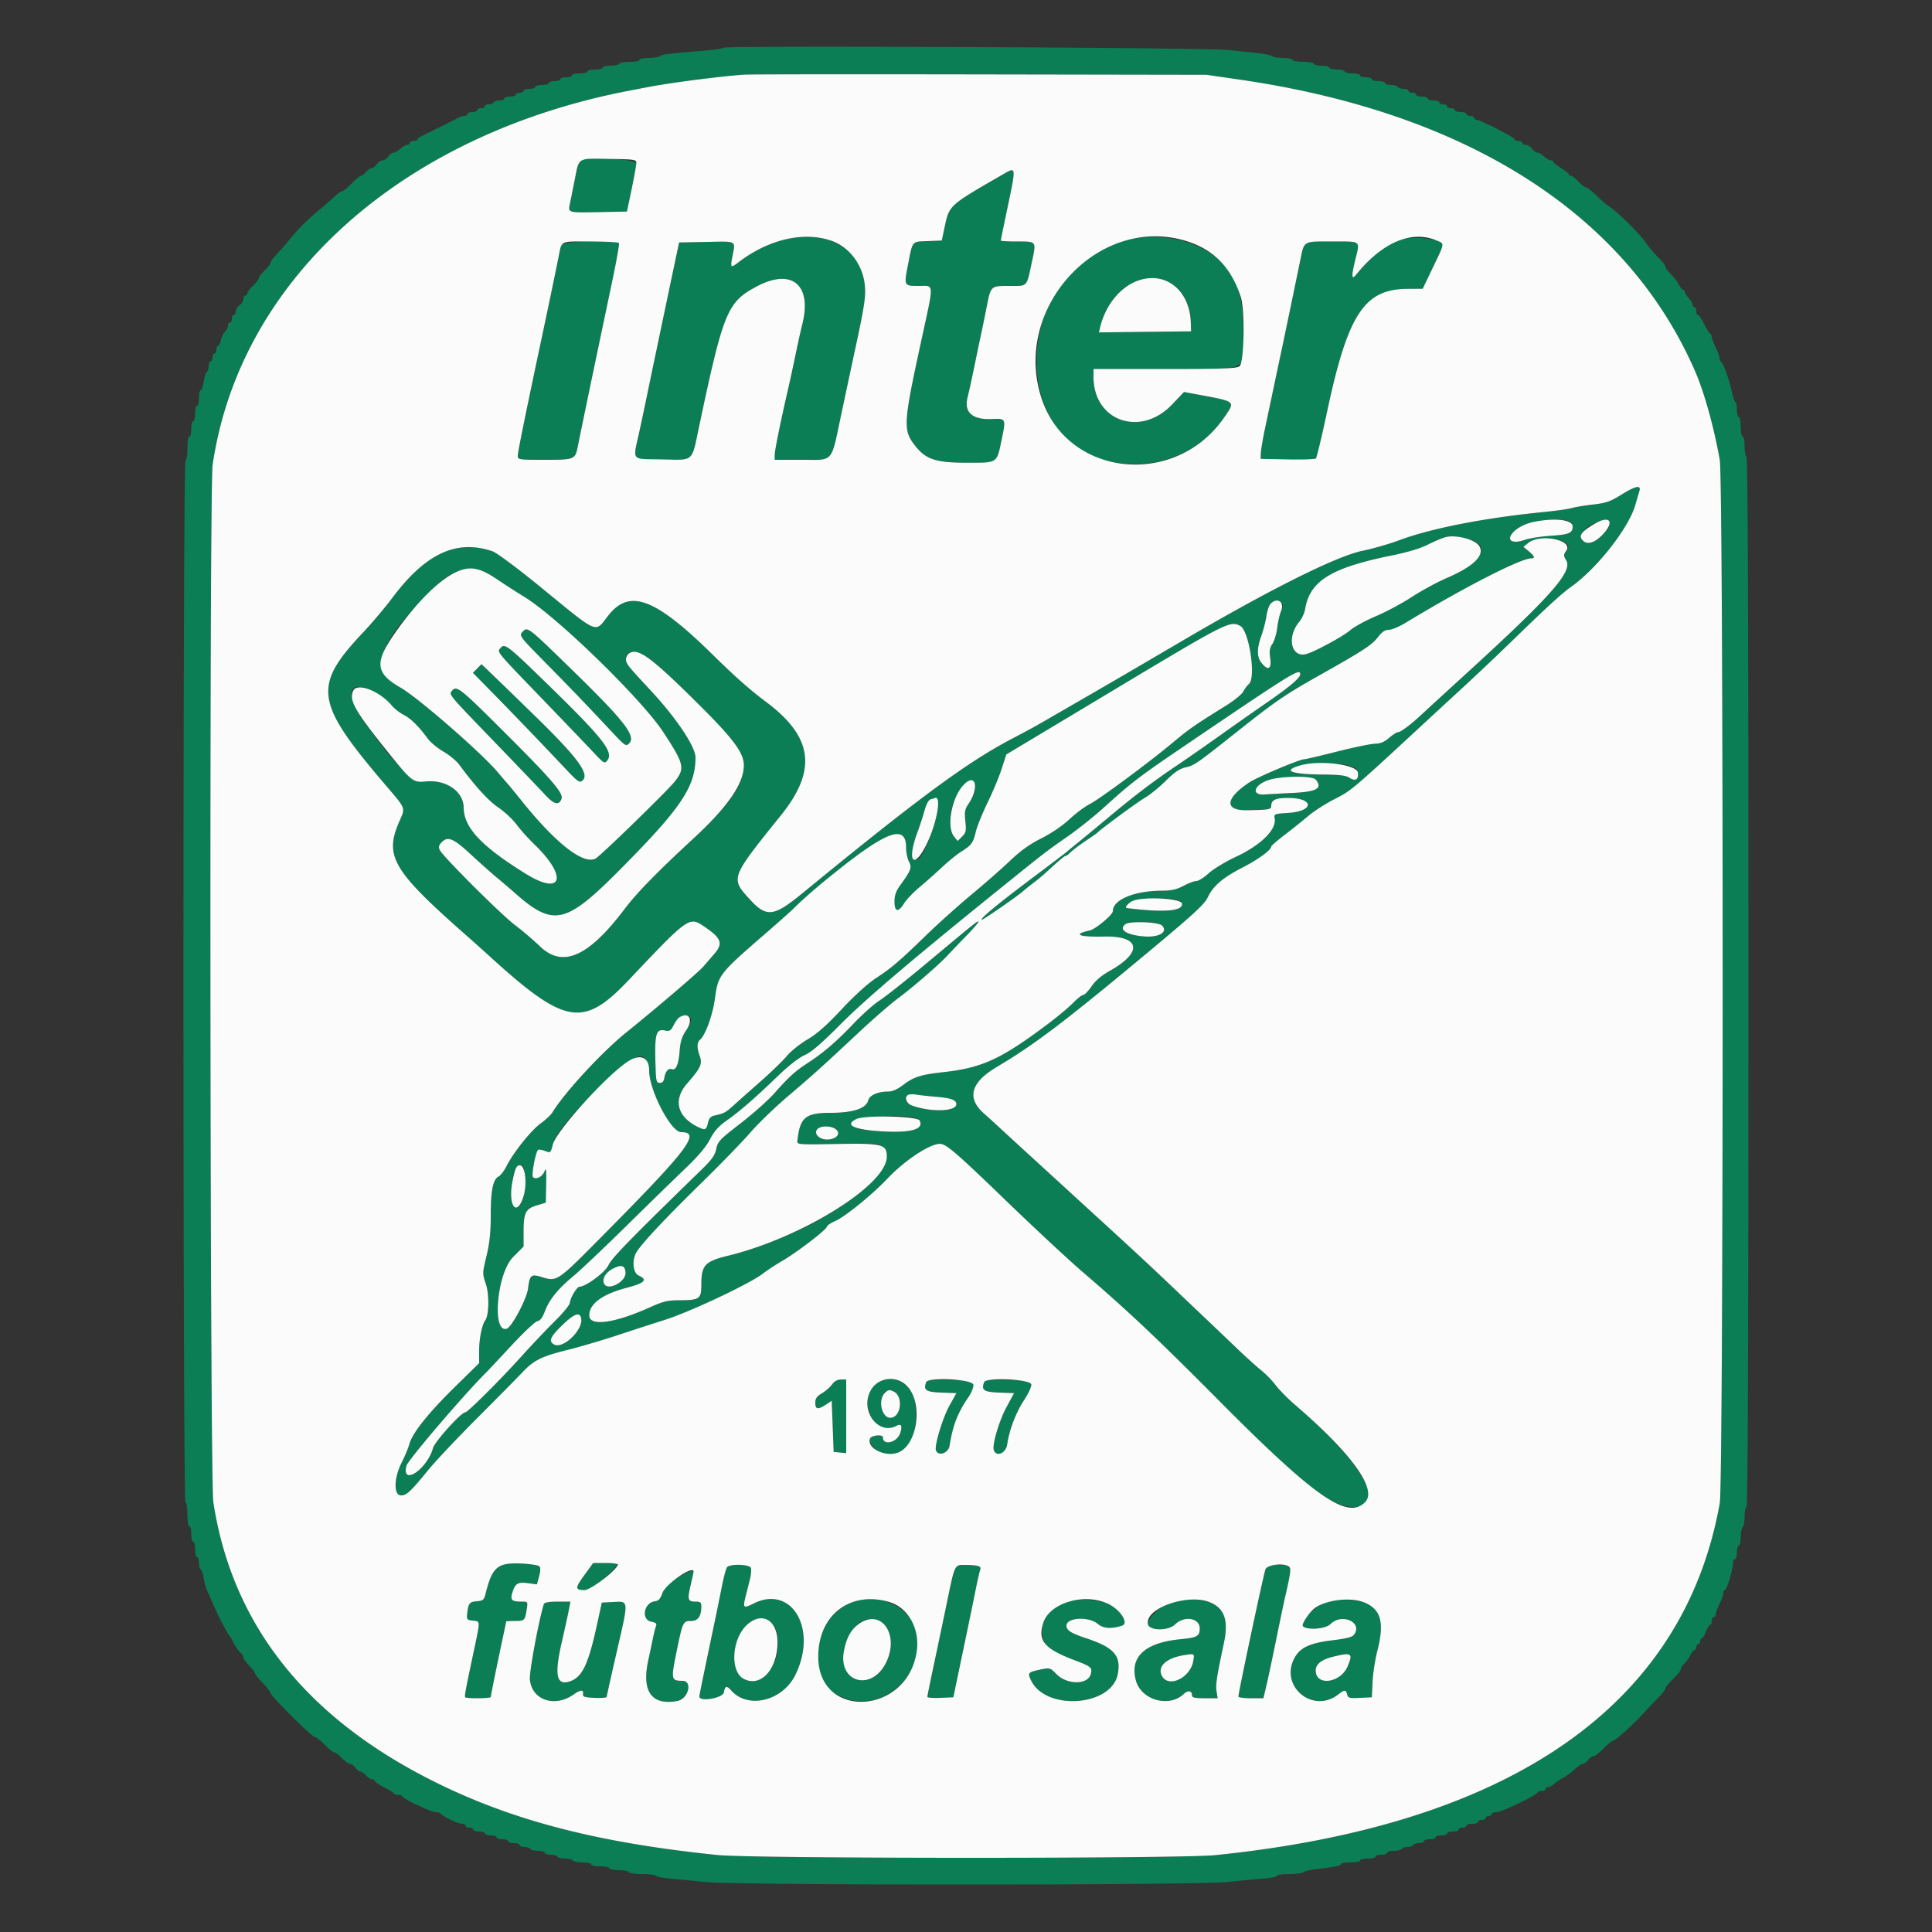 <svg xmlns="http://www.w3.org/2000/svg" width="400" height="400"><rect width="100%" height="100%" fill="#333333" stroke="none"/><g fill-rule="evenodd"><path d="M149.851 9.882c-.16.161-2.037.437-4.171.615-7.491.624-8.683.774-9.06 1.137-.209.201-1.244.366-2.3.366-1.056 0-1.92.18-1.92.4 0 .22-.889.4-1.976.4s-2.088.18-2.224.4c-.136.22-.957.4-1.824.4-.867 0-1.576.18-1.576.4 0 .22-.72.4-1.6.4-.88 0-1.6.18-1.6.4 0 .22-.72.4-1.6.4-.88 0-1.6.18-1.6.4 0 .22-.54.4-1.2.4-.66 0-1.2.18-1.2.4 0 .22-.54.4-1.2.4-.66 0-1.2.18-1.2.4 0 .22-.63.4-1.4.4-.77 0-1.4.18-1.4.4 0 .22-.54.4-1.2.4-.66 0-1.2.18-1.2.4 0 .22-.36.4-.8.4-.44 0-.8.18-.8.4 0 .22-.54.4-1.2.4-.66 0-1.2.18-1.2.4 0 .22-.439.4-.976.4-.537 0-1.088.18-1.224.4-.136.22-.597.4-1.024.4-.427 0-.776.18-.776.4 0 .22-.36.4-.8.4-.44 0-.8.18-.8.4 0 .22-.45.4-1 .4s-1 .18-1 .4c0 .22-.272.4-.605.4-.333 0-.918.171-1.3.381-.594.326-4.596 2.319-7.592 3.781-.493.241-.898.573-.9.738-.002.165-.363.3-.803.3-.44 0-.8.18-.8.4 0 .22-.236.4-.525.4-.288 0-.911.36-1.383.8-.472.44-1.096.8-1.387.8-.291 0-.788.36-1.105.8-.317.44-.857.8-1.2.8-.343 0-.883.36-1.2.8-.317.44-.779.8-1.026.8-.248 0-.776.36-1.174.8-.398.44-.89.8-1.093.8-.204 0-1.061.72-1.907 1.6-.846.88-1.737 1.6-1.982 1.6-.245 0-1.054.585-1.799 1.3-.745.715-2.13 1.93-3.078 2.7A40.592 40.592 0 0060 49.541a60.344 60.344 0 01-2.7 3.078c-.715.745-1.3 1.558-1.3 1.807 0 .249-.54.957-1.2 1.574-.66.617-1.2 1.317-1.2 1.557s-.54.952-1.2 1.583c-.66.631-1.2 1.352-1.2 1.603 0 .251-.18.457-.4.457-.22 0-.4.32-.4.712 0 .391-.36.971-.8 1.288-.44.317-.8.897-.8 1.288 0 .392-.18.712-.4.712-.22 0-.4.36-.4.8 0 .44-.18.8-.4.8-.22 0-.4.283-.4.629 0 .345-.279.907-.62 1.248-.34.341-.723 1.138-.85 1.771-.126.634-.387 1.152-.58 1.152-.192 0-.35.36-.35.8 0 .44-.18.8-.4.8-.22 0-.4.36-.4.8 0 .44-.18.8-.4.8-.22 0-.4.439-.4.976 0 .537-.17 1.082-.377 1.21-.207.128-.498 1.038-.645 2.023-.148.985-.428 1.791-.623 1.791s-.355.72-.355 1.6c0 .88-.18 1.6-.4 1.6-.22 0-.4.72-.4 1.6 0 .88-.18 1.6-.4 1.6-.22 0-.4.72-.4 1.6 0 .88-.18 1.6-.4 1.6-.222 0-.4 1.059-.4 2.376 0 1.307-.18 2.488-.4 2.624-.554.343-.554 215.257 0 215.6.22.136.4 1.317.4 2.624 0 1.317.178 2.376.4 2.376.22 0 .4.72.4 1.6 0 .88.18 1.6.4 1.6.22 0 .4.72.4 1.6 0 .88.18 1.6.4 1.6.22 0 .4.529.4 1.176 0 .647.164 1.278.365 1.402.201.125.493.983.65 1.909.156.925.427 1.959.601 2.298.174.338.62 1.335.991 2.215 1.212 2.879 3.255 6.863 3.794 7.4.11.11.469.74.797 1.4.328.66.913 1.491 1.299 1.847.387.356.703.852.703 1.104 0 .251.54 1.021 1.2 1.712.66.691 1.2 1.409 1.2 1.596 0 .187.72 1.082 1.6 1.989.88.907 1.6 1.819 1.6 2.028 0 .595 8.536 9.124 9.131 9.124.292 0 1.223.72 2.069 1.6.846.88 1.749 1.6 2.008 1.6.259 0 .975.54 1.592 1.2.617.66 1.369 1.2 1.672 1.2.303 0 .811.36 1.128.8.317.44.779.8 1.026.8.248 0 .776.36 1.174.8.398.44.966.8 1.262.8.296 0 .538.152.538.337 0 .186.855.771 1.9 1.3 1.045.53 1.96 1.098 2.033 1.263.074.165.464.3.867.3.403 0 .793.14.867.31.237.553 6.031 3.29 6.963 3.29.497 0 .963.135 1.037.3.221.499 3.555 2.1 4.371 2.1.419 0 .762.18.762.4 0 .22.36.4.8.4.44 0 .8.18.8.4 0 .22.54.4 1.2.4.66 0 1.2.18 1.2.4 0 .22.54.4 1.2.4.66 0 1.2.18 1.2.4 0 .22.54.4 1.2.4.66 0 1.2.18 1.2.4 0 .22.54.4 1.2.4.66 0 1.2.18 1.2.4 0 .22.439.4.976.4.537 0 1.088.18 1.224.4.136.22.867.4 1.624.4.757 0 1.376.18 1.376.4 0 .22.529.4 1.176.4.647 0 1.288.18 1.424.4.136.22.856.4 1.6.4.744 0 1.464.18 1.6.4.136.22 1.047.4 2.024.4.977 0 1.776.18 1.776.4 0 .22.799.4 1.776.4s1.888.18 2.024.4c.136.22 1.036.4 2 .4s1.864.18 2 .4c.136.22 1.371.4 2.744.4 1.373 0 2.667.165 2.876.368.209.202 1.55.466 2.98.586 1.43.121 4.76.439 7.4.707 6.745.686 101.212.676 107.8-.011 2.53-.264 5.905-.577 7.5-.696 1.595-.12 2.9-.383 2.9-.586 0-.202 1.134-.368 2.52-.368 1.386 0 2.691-.163 2.9-.361.209-.199 1.28-.472 2.38-.608 4.567-.564 5.4-.729 5.4-1.071 0-.198.9-.36 2-.36s2-.18 2-.4c0-.22.72-.4 1.6-.4.88 0 1.6-.18 1.6-.4 0-.22.54-.4 1.2-.4.66 0 1.2-.18 1.2-.4 0-.22.619-.4 1.376-.4.757 0 1.488-.18 1.624-.4.136-.22.676-.4 1.2-.4.524 0 1.064-.18 1.2-.4.136-.22.687-.4 1.224-.4.537 0 .976-.18.976-.4 0-.22.54-.4 1.2-.4.66 0 1.2-.18 1.2-.4 0-.22.54-.4 1.2-.4.66 0 1.2-.18 1.2-.4 0-.22.54-.4 1.2-.4.66 0 1.2-.18 1.2-.4 0-.22.36-.4.8-.4.44 0 .8-.18.8-.4 0-.22.54-.4 1.2-.4.66 0 1.2-.18 1.2-.4 0-.22.36-.4.8-.4.44 0 .8-.18.8-.4 0-.22.27-.4.6-.4.33 0 .6-.18.6-.4 0-.22.466-.4 1.036-.4 1.024 0 8.239-3.466 8.497-4.082.074-.175.479-.318.9-.318.422 0 .767-.18.767-.4 0-.22.236-.4.525-.4.288 0 .873-.315 1.3-.7.426-.385 1.282-.962 1.901-1.281.619-.32 1.653-1.085 2.296-1.7.644-.616 1.403-1.119 1.686-1.119.283 0 .775-.36 1.092-.8.317-.44.821-.8 1.12-.8.298 0 1.234-.72 2.08-1.6.846-.88 1.73-1.6 1.966-1.6.46 0 4.149-3.316 6.193-5.566.683-.751 2.006-2.141 2.941-3.089s1.7-1.923 1.7-2.166c0-.243.72-1.133 1.6-1.979.88-.846 1.6-1.755 1.6-2.022 0-.266.316-.775.703-1.131.386-.356.957-1.142 1.267-1.747.311-.605.715-1.1.898-1.1.182 0 .332-.27.332-.6 0-.33.18-.6.4-.6.22 0 .4-.27.4-.6 0-.33.146-.6.325-.6.179 0 .573-.63.875-1.4.302-.77.696-1.4.875-1.4.179 0 .325-.36.325-.8 0-.44.18-.8.4-.8.22 0 .4-.236.4-.525 0-.289.36-1.27.8-2.181.44-.91.8-1.934.8-2.275 0-.34.14-.619.311-.619.377 0 1.689-4.287 1.689-5.52 0-.484.18-.88.4-.88.22 0 .4-.63.4-1.4 0-.77.18-1.4.4-1.4.22 0 .4-.799.4-1.776s.18-1.888.4-2.024c.22-.136.4-1.137.4-2.224 0-1.087.18-1.976.4-1.976.266 0 .4-36.459.4-108.576 0-71.953-.135-108.66-.4-108.824-.22-.136-.4-1.137-.4-2.224 0-1.087-.18-1.976-.4-1.976-.22 0-.4-.9-.4-2s-.18-2-.4-2c-.22 0-.4-.72-.4-1.6 0-.88-.141-1.6-.314-1.6-.173 0-.505-.945-.738-2.1-.482-2.384-1.798-6.033-2.248-6.233-.165-.074-.3-.397-.3-.72 0-.322-.36-1.331-.8-2.241-.44-.911-.8-1.877-.8-2.148 0-.27-.135-.551-.3-.625-.165-.073-.733-.988-1.263-2.033-.529-1.045-1.114-1.9-1.3-1.9-.185 0-.337-.36-.337-.8 0-.44-.18-.8-.4-.8-.22 0-.4-.236-.4-.525 0-.288-.36-.911-.8-1.383-.44-.472-.8-1.046-.8-1.275 0-.229-.15-.417-.332-.417-.183 0-.588-.495-.9-1.1-.313-.605-1.063-1.577-1.668-2.16-.605-.584-1.1-1.273-1.1-1.532 0-.259-.675-1.132-1.5-1.939-.825-.808-2.007-2.216-2.627-3.129-1.182-1.742-5.818-6.313-7.443-7.34-.522-.33-1.728-1.365-2.679-2.3-.952-.935-1.932-1.7-2.18-1.7-.248 0-.954-.54-1.571-1.2-.617-.66-1.319-1.2-1.56-1.2-.242 0-.44-.138-.44-.306 0-.168-.72-.75-1.6-1.294-.88-.544-1.6-1.126-1.6-1.294 0-.168-.236-.306-.525-.306-.288 0-.911-.36-1.383-.8-.472-.44-1.096-.8-1.387-.8-.291 0-.788-.36-1.105-.8-.317-.44-.897-.8-1.288-.8-.392 0-.712-.18-.712-.4 0-.22-.36-.4-.8-.4-.44 0-.8-.156-.8-.346 0-.388-7.153-4.054-7.912-4.054-.268 0-.488-.18-.488-.4 0-.22-.36-.4-.8-.4-.44 0-.8-.18-.8-.4 0-.22-.54-.4-1.2-.4-.66 0-1.2-.18-1.2-.4 0-.22-.36-.4-.8-.4-.44 0-.8-.18-.8-.4 0-.22-.36-.4-.8-.4-.44 0-.8-.18-.8-.4 0-.22-.54-.4-1.2-.4-.66 0-1.2-.18-1.2-.4 0-.22-.54-.4-1.2-.4-.66 0-1.2-.18-1.2-.4 0-.22-.36-.4-.8-.4-.44 0-.8-.18-.8-.4 0-.22-.439-.4-.976-.4-.537 0-1.088-.18-1.224-.4-.136-.22-.777-.4-1.424-.4-.647 0-1.176-.18-1.176-.4 0-.22-.63-.4-1.4-.4-.77 0-1.4-.18-1.4-.4 0-.22-.54-.4-1.2-.4-.66 0-1.2-.18-1.2-.4 0-.22-.72-.4-1.6-.4-.88 0-1.6-.18-1.6-.4 0-.22-.72-.4-1.6-.4-.88 0-1.6-.18-1.6-.4 0-.22-.72-.4-1.6-.4-.88 0-1.6-.18-1.6-.4 0-.22-.99-.4-2.2-.4-1.21 0-2.2-.18-2.2-.4 0-.22-.864-.4-1.92-.4s-2.091-.164-2.3-.365c-.209-.2-1.46-.474-2.78-.608-1.32-.134-4.11-.438-6.2-.675-4.356-.496-104.075-.943-104.549-.47M256.8 16.501c47.16 6.871 79.981 27.896 94.13 60.299 1.908 4.369 3.89 11.476 5.132 18.4.796 4.436.798 211.543.002 216-7.457 41.776-43.079 66.632-104.464 72.89-7.334.748-95.658.729-103-.022-25.482-2.606-43.506-7.376-60.1-15.906C62.779 354.941 47.969 335.846 44.165 311c-.704-4.601-.844-209.926-.146-214.723 5.585-38.389 39.109-68.478 86.381-77.53l4-.764c4.739-.902 15.242-2.247 19.8-2.535 1.1-.069 23.06-.09 48.8-.046l46.8.079 7 1.02M120.178 33.1c-.231.165-.745 1.92-1.141 3.9s-.859 4.289-1.03 5.131c-.397 1.956-.537 1.916 6.212 1.781l5.581-.112.506-2.4c.866-4.115 1.366-6.769 1.431-7.6.066-.837-10.469-1.475-11.559-.7m87.773 2.834c-11.648 6.713-11.397 6.486-12.412 11.266l-.552 2.6-2.913.118c-3.343.135-3.092-.162-4.069 4.823-.872 4.447-.865 4.459 2.214 4.459 3.255 0 3.206-.996.556 11.2-3.8 17.494-3.866 18.694-1.213 21.998 2.201 2.74 4.255 3.402 10.558 3.402 6.53 0 6.218.204 7.259-4.755.917-4.367.892-4.422-1.947-4.29-4.171.193-5.926-1.398-5.082-4.607.225-.851.889-3.888 1.476-6.748.588-2.86 1.209-5.83 1.38-6.6.171-.77.631-3.02 1.021-5 .926-4.695.828-4.6 4.779-4.6 3.827 0 3.504.344 4.631-4.944.935-4.383 1.026-4.256-3.061-4.256-1.857 0-3.376-.086-3.376-.192 0-.105.636-3.21 1.414-6.9 1.758-8.337 1.755-8.367-.663-6.974M164.4 49.221c-3.83.496-7.758 2.228-11.469 5.058-1.656 1.264-1.751 1.186-1.314-1.079.673-3.481 1.091-3.236-5.317-3.111l-5.7.111-.887 4.2a16087.521 16087.521 0 00-4.119 19.6c-.392 1.87-1.084 5.2-1.537 7.4-.453 2.2-1.216 5.8-1.694 8-1.353 6.219-1.875 5.582 4.679 5.711 6.782.133 6.1.743 7.72-6.911 5.027-23.746 5.814-25.657 11.91-28.895 7.306-3.882 11.531-.311 9.408 7.952-.246.959-.822 3.543-1.28 5.743a389.456 389.456 0 01-1.986 9.1c-1.442 6.353-2.414 11.217-2.414 12.085V95.2h5.551c6.809 0 6.03.909 8.27-9.644.999-4.706 2.36-11.076 3.023-14.156.663-3.08 1.39-6.68 1.615-8 1.605-9.413-4.561-15.46-14.459-14.179m68.2.62c-22.469 6.085-24.519 41.049-2.68 45.707 9.251 1.973 18.361-1.572 23.562-9.168 2.321-3.389 2.549-3.202-5.814-4.754l-2.532-.471-2.468 2.595c-6.524 6.857-16.268 3.446-16.268-5.696V76.4h14.724c18.103 0 16.276.816 16.276-7.268 0-7.563-.853-10.547-4.101-14.341-4.189-4.894-13.066-7.017-20.699-4.95m56.769-.093c-2.591.951-5.66 3.487-8.536 7.052-1.03 1.278-1.091.521-.241-3 .988-4.094 1.357-3.8-4.768-3.8-6.192 0-5.763-.269-6.681 4.2a4432.181 4432.181 0 01-3.572 17.2c-.189.88-.895 4.21-1.568 7.4l-2.073 9.8c-.466 2.2-.866 4.54-.889 5.2L261 95l5.568.112c3.063.061 5.708-.029 5.879-.2.17-.172 1.231-4.621 2.357-9.887 4.277-20.006 7.671-25.17 16.573-25.221l3.177-.019 2.102-4.392c1.156-2.416 2.111-4.537 2.123-4.713.082-1.253-6.707-1.925-9.41-.932m-173.136.952c-.122.385-.385 1.51-.585 2.5-.852 4.22-2.094 10.187-3.245 15.6-3.567 16.764-5.203 24.801-5.203 25.558 0 .816.174.842 5.551.842 6.174 0 6.327-.06 6.86-2.707 1.021-5.07 3.328-16.143 7.141-34.274.877-4.17 1.506-7.725 1.398-7.9-.45-.728-11.68-.368-11.917.381m124.758 7.346c3.28.911 5.41 4.269 5.552 8.754l.057 1.8-9.545.107-9.545.108.27-1.108c1.746-7.153 7.387-11.278 13.211-9.661m94.609 44.425c-2.196 1.371-3.098 1.681-5.8 1.988-1.76.201-3.74.53-4.4.731-.66.202-3.27.571-5.8.821-12.219 1.206-23.304 3.371-29.904 5.84-2.037.762-5.457 1.746-7.6 2.186-5.425 1.116-19.225 8.015-37.496 18.747-11.912 6.997-16.002 9.376-29.8 17.327-.77.444-3.11 1.703-5.2 2.797-9.366 4.905-19.296 12.222-43.46 32.022-6.051 4.959-7.456 5.095-11.085 1.078-3.81-4.217-3.784-4.284 6.597-17.173 7.568-9.396 6.69-16.227-3.021-23.491-3.401-2.544-6.331-5.135-11.065-9.787-11.974-11.766-17.214-13.733-21.626-8.118-2.879 3.663-1.723 4.154-14.159-6.003-4.595-3.753-8.947-6.993-9.776-7.279-7.438-2.563-13.86.403-20.741 9.577-1.513 2.016-4.171 5.172-5.907 7.014-10.786 11.437-10.306 14.54 5.01 32.427 3.568 4.167 3.551 4.123 2.473 6.529-3.408 7.603-1.786 10.359 14.541 24.696.876.77 2.589 2.307 3.806 3.416 15.84 14.434 19.525 15.075 29.013 5.051 12.419-13.122 12.475-13.161 15.644-11.012 3.523 2.39 3.917 3.467 2.056 5.622l-2.3 2.664c-1.006 1.165-9.564 8.476-15.96 13.634-5.063 4.083-12.766 12.429-15.276 16.551-.31.509-1.409 1.537-2.442 2.284-1.982 1.432-5.655 6.039-7.079 8.877-.465.927-1.197 1.874-1.627 2.104-1.164.623-1.611 2.873-1.614 8.113-.001 3.453-.234 5.667-.875 8.329-.859 3.572-.862 3.659-.141 5.779.74 2.176.674 6.492-.116 7.547-.684.914-1.27 3.824-1.27 6.304v2.569l-4.938 4.843c-5.557 5.451-8.864 9.585-9.491 11.864-.232.847-.951 2.579-1.597 3.85-1.637 3.221-1.712 6.811-.143 6.811 1.157 0 1.95-.744 5.769-5.416 1.43-1.749 5.93-6.514 10-10.589 4.07-4.074 8.291-8.347 9.379-9.495 2.403-2.533 3.925-3.276 9.621-4.695 2.42-.603 7.01-1.96 10.2-3.015a842.06 842.06 0 019.6-3.115c5.287-1.665 17.773-7.559 20.4-9.63.77-.607 2.57-1.786 4-2.62 3.082-1.797 9.2-6.498 9.2-7.069 0-.221.818-.763 1.818-1.205 1.98-.876 7.668-5.507 10.659-8.679 3.583-3.799 8.801-7.262 10.923-7.25 1.303.007 3.229 1.667 14.079 12.137 5.677 5.478 12.682 11.988 15.568 14.467 9.525 8.184 15.405 13.737 28.353 26.777 16.986 17.106 22.866 21.761 27.518 21.788 7.265.042 2.083-9.06-12.071-21.201-1.404-1.204-3.171-3-3.925-3.99-.755-.99-2.126-2.398-3.047-3.129-.921-.731-3.205-2.795-5.075-4.587-1.87-1.791-5.114-4.883-7.209-6.871a4076.464 4076.464 0 01-7.6-7.227 762.194 762.194 0 00-8.991-8.375l-9.4-8.61c-2.31-2.117-6.45-5.906-9.2-8.42-2.75-2.515-5.81-5.324-6.8-6.242-.99-.919-2.378-2.181-3.085-2.805-3.626-3.202-2.743-6.43 2.634-9.62 7.997-4.746 14.235-9.491 32.368-24.621 8.535-7.12 10.672-9.104 11.339-10.522 1.118-2.379 3.077-4.043 7.37-6.26 3.225-1.665 5.774-3.552 5.774-4.274 0-.14 1.282-1.24 2.85-2.446a166.576 166.576 0 004.9-3.926c1.127-.955 3.58-2.517 5.45-3.473 3.439-1.757 3.461-1.775 19.42-16.551 1.331-1.233 4.571-4.221 7.2-6.641 2.629-2.42 7.21-6.761 10.18-9.646 7.223-7.017 10.143-9.689 12.135-11.105 5.344-3.798 11.892-12.167 13.246-16.931.3-1.055.673-2.323.829-2.818.431-1.37-.772-1.126-3.81.771m-2.4 6.225c0 .999-2.997 3.704-4.104 3.704-1.323 0-2.196-1.035-1.63-1.934 1.415-2.245 5.734-3.579 5.734-1.77m-8.5-.844c1.001.268 1.248 1.776.4 2.444-.275.217-2.13.505-4.122.639-1.991.135-4.393.517-5.335.85-3.409 1.203-4.114-.832-.936-2.699 2.036-1.197 7.579-1.881 9.993-1.234m-20.599 3.804c4.76 1.191 2.646 4.905-4.561 8.012-1.972.851-5.219 2.613-7.216 3.917-1.996 1.305-5.361 3.106-7.477 4.003-2.116.897-4.518 2.212-5.337 2.922-1.45 1.255-7.202 4.376-9.01 4.889-3.177.9-4.17-3.499-1.505-6.666.535-.636 1.084-1.826 1.219-2.645.962-5.813 5.371-8.542 17.907-11.08 3.322-.672 5.967-1.472 7.574-2.288 3.797-1.93 4.561-2.026 8.406-1.064m19.921.681c.861.698.876.788.261 1.666-.597.853-.598 1.017-.011 2.012 1.373 2.324-3.077 7.356-20.872 23.6-3.96 3.614-8.036 7.352-9.057 8.304-2.301 2.147-4.359 3.681-4.936 3.681-.24 0-1.06.533-1.822 1.184-.993.848-1.815 1.188-2.902 1.2-.835.009-4.36.736-7.835 1.616-3.474.88-6.546 1.6-6.827 1.6-.981 0-9.835 3.747-11.475 4.856-4.919 3.327-5.067 5.77-.346 5.69 4.573-.077 5-.155 5-.916 0-1.202.903-1.63 3.436-1.63 5.477 0 5.527 2.756.056 3.107-2.848.183-2.956.226-2.784 1.124.439 2.297-2.821 5.53-8.033 7.965-2.159 1.008-4.699 2.547-5.645 3.419-.946.872-2.078 1.585-2.515 1.585-.438 0-1.642.45-2.677 1-1.453.773-2.488 1.003-4.559 1.014-5.68.03-10.079 1.879-10.079 4.237 0 .729-3.591 3.736-4.767 3.992-3.673.797-2.299 1.379 2.976 1.26 7.487-.169 8.063 3.239 1.197 7.079-1.739.972-2.99 2.032-3.816 3.232-.676.982-1.453 1.786-1.728 1.786-.275 0-1.211.735-2.081 1.633-.869.897-3.209 2.855-5.198 4.349-9.763 7.333-13.663 9.125-21.783 10.01-4.527.493-6.035.976-8.194 2.624-1.232.941-2.241 1.384-3.15 1.384-2.108 0-3.832.763-4.095 1.813-.422 1.682-3.149 2.587-7.796 2.587-5.22 0-6.347.951-6.878 5.8-.085.782.105.796 8.347.646 8.403-.153 8.438-.15 9.3.776 4.631 4.97-13.877 17.922-31.934 22.349-4.916 1.205-5.598 1.949-5.599 6.115-.001 2.825-.413 3.112-4.475 3.119-2.495.004-3.398.217-6.126 1.446-7.439 3.349-12.6 4.04-12.6 1.686 0-2.405 2.656-4.365 7.753-5.719 3.782-1.005 4.406-1.653 2.447-2.545-1.134-.517-1.402-3.119-.486-4.725.992-1.74 5.868-6.959 13.269-14.205 4.189-4.101 8.877-8.925 10.417-10.72 1.54-1.794 5.05-5.178 7.8-7.519 5.37-4.571 6.581-5.662 14.682-13.23 2.9-2.709 6.498-5.836 7.995-6.948 3.084-2.291 8.553-7.021 10.269-8.883a298.18 298.18 0 013.968-4.143c1.551-1.595 2.656-2.898 2.453-2.895-.4.005-.193-.161-10.932 8.799-4.089 3.412-8.37 6.799-9.513 7.527-1.142.728-3.572 2.888-5.4 4.8-3.668 3.838-6.201 6.014-9.522 8.176-2.594 1.688-3.808 2.793-6.919 6.293-1.271 1.43-4.414 4.223-6.985 6.206-4.278 3.302-4.701 3.746-5 5.26-.261 1.321-.894 2.205-3.143 4.394-14.623 14.229-18.522 18.23-19.166 19.669-.657 1.468-4.697 4.471-6.014 4.471-.525 0-1.97 2.431-1.972 3.319 0 .395-1.402 2.105-3.115 3.8-1.713 1.694-4.818 4.971-6.9 7.281-4.407 4.891-11.139 11.6-11.638 11.6-.858 0-6.325 6.054-6.703 7.423-1.211 4.385-6.578 7.948-5.499 3.65.292-1.165 12.03-14.889 16.655-19.473.333-.33 2.643-2.794 5.134-5.476 2.491-2.682 4.894-4.932 5.34-5 .55-.084 1.039-.729 1.524-2.012.937-2.476 2.684-4.634 5.943-7.341 1.462-1.215 6.353-5.845 10.869-10.29 4.516-4.444 10.006-9.795 12.2-11.89 2.728-2.605 4.364-4.534 5.175-6.102.87-1.685 1.773-2.707 3.4-3.852 2.75-1.935 5.945-4.71 10.639-9.237 2.232-2.152 4.375-3.828 5.576-4.359 1.409-.624 3.458-2.384 7.395-6.352 5.021-5.06 14.59-13.21 32.306-27.516 10.071-8.132 10.33-8.332 14.698-11.365 2.2-1.528 5.705-4.334 7.789-6.236 5.06-4.619 7.211-6.276 15.114-11.642 23.746-16.124 25.297-17.089 25.297-15.737 0 .763-2.152 2.587-6.962 5.902a967.323 967.323 0 00-9.838 6.905c-2.97 2.115-6.84 4.811-8.6 5.99-4.772 3.197-8.656 6.136-14.006 10.6a732.07 732.07 0 01-6.547 5.41c-.958.77-1.945 1.584-2.194 1.809-.249.225-3.063 2.368-6.253 4.763-8.338 6.259-12.188 9.428-11.455 9.428.287 0 7.13-4.736 8.232-5.698a51.824 51.824 0 012.429-1.947 40.247 40.247 0 002.642-2.2c2.385-2.206 3.746-3.355 3.977-3.355.128 0 .469-.225.759-.5.877-.833 1.942-1.64 3.824-2.899.986-.659 1.882-1.293 1.992-1.407.779-.812 8.372-6.394 9.84-7.234 1-.572 2.93-2.138 4.289-3.48 1.869-1.846 2.888-2.533 4.181-2.82 1.733-.384 2.21-.716 10.49-7.281 8.115-6.434 10.067-7.772 17.2-11.786 9.237-5.198 10.844-6.251 12.146-7.958.779-1.021 1.406-1.435 2.174-1.436.594-.001 2.16-.656 3.48-1.456 12.101-7.336 23.825-13.343 26.042-13.343.848 0 .674-.474-.542-1.478l-1.1-.908 1-.798c1.393-1.112 6.284-1.162 7.622-.079m-221.188 7.55a184.71 184.71 0 005.754 3.706c6.82 4.173 24.266 21.156 28.736 27.974 4.372 6.671 4.561 7.503 2.331 10.297-1.558 1.951-15.232 15.254-16.307 15.864-2.485 1.411-8.251-3.068-15.354-11.928-1.411-1.76-2.662-3.29-2.78-3.4-.118-.11-1.089-1.242-2.158-2.515-3.368-4.012-16.477-15.421-20.135-17.524-6.212-3.572-5.11-8.091 4.456-18.259 6.607-7.024 9.944-7.933 15.457-4.215m162.36 4.901c.514.325.52.556.049 1.694-.301.725-.664 2.308-.808 3.518-.144 1.21-.591 2.695-.994 3.299-.565.849-.672 1.502-.467 2.865.338 2.258-.341 2.787-1.64 1.278-1.146-1.333-1.193-2.93-.17-5.856.421-1.202.892-3.05 1.049-4.106.393-2.661 1.48-3.641 2.981-2.692m-8.423 4.797c1.864.997 3.327 10.772 1.803 12.037-.345.286-.868.985-1.162 1.555-.294.569-1.947 1.911-3.674 2.981-6.311 3.915-7.598 4.807-10.738 7.444-4.862 4.084-15.372 11.871-17.4 12.892-.99.498-2.882 1.915-4.205 3.148-1.439 1.341-3.765 2.921-5.787 3.93-2.375 1.185-4.277 2.542-6.395 4.561-1.657 1.58-5.263 4.745-8.013 7.033-2.75 2.288-6.89 5.994-9.2 8.236-5.78 5.609-7.363 6.966-10.617 9.101-1.731 1.136-4.482 3.632-7.139 6.478-3.115 3.335-5.092 5.079-7.074 6.236-1.512.884-3.429 2.421-4.26 3.416-.83.995-3.22 3.312-5.31 5.15a735.613 735.613 0 00-5.6 4.97c-1.795 1.624-2.048 1.762-4.068 2.209-.777.173-1.14.564-1.331 1.433-.341 1.554-.587 1.668-2.061.954-4.36-2.112-5.247-5.638-2.272-9.037 2.805-3.205 3.19-4.042 2.607-5.655-.625-1.728-.601-2.855.073-3.414 1.078-.895 2.604-5.102 3.054-8.42.679-5.012.787-5.15 10.798-13.823 2.53-2.192 5.142-4.528 5.803-5.192 1.443-1.448 3.681-3.423 6.397-5.645 12.343-10.098 16.6-11.807 16.6-6.663 0 .957.259 2.241.576 2.854.658 1.271.464 1.819-1.701 4.806-.968 1.337-1.275 2.179-1.275 3.5 0 2.176.782 2.311 1.996.346.474-.766 1.883-2.245 3.133-3.286a130.355 130.355 0 004.671-4.14c1.32-1.237 3.123-2.703 4.006-3.26 2.136-1.345 2.469-1.8 3.023-4.136.26-1.091 1.35-3.784 2.422-5.984 1.073-2.2 2.388-5.35 2.922-7l.972-3 22.507-13.5c23.166-13.895 23.832-14.232 25.919-13.115m-148.598 1.245c-.716.791-.632.902 4.874 6.487 5.318 5.394 7.87 8.054 13.897 14.483 2.45 2.613 2.67 2.756 3.293 2.134 1.531-1.529-.911-4.646-12.409-15.84-8.554-8.328-8.636-8.39-9.655-7.264m-4.562 3.357c-.702.846-.962.528 8.227 10.06 4.641 4.814 9.535 9.923 10.876 11.353 2.36 2.517 2.457 2.574 3.049 1.8 1.313-1.718-.988-4.637-12.436-15.775-8.335-8.109-8.839-8.495-9.716-7.438m31.565 2.744c3.362 2.579 14.892 14.164 16.968 17.049 3.793 5.272 1.672 10.163-8.473 19.531-7.615 7.033-11.786 11.302-14.35 14.689-7.499 9.906-12.796 12.258-17.494 7.765-1.401-1.339-3.745-3.337-5.209-4.439-2.892-2.178-14.986-14.25-15.588-15.559-.281-.613-.17-1.005.464-1.639 1.244-1.244 2.441-.729 5.995 2.577 1.712 1.592 4.189 3.795 5.505 4.895 1.317 1.1 2.749 2.319 3.184 2.708 8.416 7.54 10.795 7.035 22.492-4.772 12.361-12.477 15.304-16.874 15.325-22.893.008-2.256-4.012-8.248-9.422-14.043-4.564-4.889-4.969-5.401-4.971-6.28-.005-2.215 2.38-2.039 5.574.411m-36.379 1.472l-.89.89 4.177 4.254a1095.606 1095.606 0 0115.019 15.639c2.454 2.611 2.888 2.919 3.452 2.451 1.905-1.581-1.396-5.486-18.419-21.781l-2.448-2.344-.891.891m-21.049 5.086c1.348.819 2.88 1.997 3.402 2.618.523.62 1.603 1.464 2.4 1.875 1.509.778 3.14 2.382 4.97 4.887.59.807 2.066 2.036 3.28 2.731 1.214.695 2.696 1.924 3.294 2.731 3.352 4.528 6.028 7.458 8.09 8.858 1.278.868 2.962 2.441 3.742 3.495.78 1.054 2.444 2.906 3.699 4.116 7.014 6.763 5.814 10.826-1.801 6.097-9.2-5.714-12.792-9.549-12.828-13.697-.03-3.342-3.63-5.824-7.845-5.407-2.747.271-6.182-3.101-13.036-12.793-4.026-5.693-2.596-8.686 2.633-5.511m15.863-.502c-.704.848-.987.504 8.618 10.461 4.857 5.033 9.645 10.037 10.641 11.118 1.836 1.992 2.846 2.24 3.386.832.436-1.137-1.938-3.917-11.531-13.498-9.464-9.453-10.186-10.032-11.114-8.913M279.4 158.542c1.195.359 1.634.717 1.734 1.415.203 1.421-.509 1.882-1.699 1.102-.781-.511-2.065-.668-5.721-.699-5.131-.043-6.655-.295-6.201-1.023.773-1.24 8.65-1.767 11.887-.795m-7.004 2.853c1.483 1.787.284 2.522-4.495 2.759-2.476.122-5.217.273-6.092.334-3.025.213-2.071-2.221 1.217-3.104 2.836-.761 8.735-.754 9.37.011M201.8 162.4c.321 1.011-.059 2.225-1.243 3.973-.799 1.179-.896 1.692-.692 3.648.211 2.014.133 2.381-.678 3.192l-.916.916-.735-.909c-1.136-1.403-1.006-5.311.266-7.947 1.62-3.359 3.431-4.66 3.998-2.873m-7.821 3.562c.906 1.693-2.705 12.038-4.202 12.038-1.262 0-1.186-2.12.21-5.8a58.693 58.693 0 001.389-4.271c.407-1.469.876-2.336 1.327-2.454.383-.1.736-.203.783-.229.047-.025.269.297.493.716m50.745 21.111c.225 1.576-3.634 1.894-11.424.939-.055-.006-.1-.186-.1-.399 0-1.788 11.271-2.316 11.524-.54m-4.157 4.534c1.336 1.336-.546 2.51-3.647 2.276-3.672-.278-5.406-1.403-3.92-2.543.88-.674 6.836-.464 7.567.267m-97.52 19.371c.122.318-.308 1.353-.955 2.3-.922 1.348-1.223 2.309-1.389 4.426-.217 2.774-.775 3.997-1.668 3.654-.653-.251-1.321.571-1.497 1.842-.095.687-.388 1-.938 1-.748 0-.807-.304-.913-4.703-.132-5.498.186-6.502 1.945-6.151 1.005.201 1.246.061 1.819-1.057.983-1.919 3.071-2.68 3.596-1.311m-9.111 8.841c.255.56.464 1.361.464 1.78 0 4.142 4.502 12.801 6.656 12.801 4.099 0 1.467 3.503-15.552 20.7-10.448 10.557-10.051 10.287-13.57 9.233-1.958-.587-2.283-.283-2.604 2.427-.251 2.12-3.348 7.979-4.403 8.331-3.153 1.051-2.057-11.474 1.297-14.828l2.176-2.176v-3.025c0-3.977.411-4.803 2.737-5.502L113 249l.077-3.8c.06-2.942-.014-3.556-.327-2.718-.43 1.151-1.785 1.843-2.402 1.226-.36-.36.517-5.107 1.041-5.631.133-.132.776-.039 1.429.207 1.176.444 1.192.432 1.63-1.31.552-2.193 3.664-6.025 9.678-11.918 6.457-6.329 8.754-7.555 9.81-5.237m59.864 7.257c3.111.259 4.2.66 4.2 1.547 0 1.548-5.468 1.676-9.3.216-2.129-.811-1.236-2.599 1.1-2.201.66.112 2.46.309 4 .438m-3.415 4.896c1.01 1.887-1.9 2.664-8.338 2.229-4.375-.295-5.647-.645-5.647-1.554 0-1.596 13.152-2.231 13.985-.675m-17.361 1.805c1.113.827.309 1.987-1.485 2.142-1.742.151-3.162-1.128-2.345-2.111.638-.769 2.812-.787 3.83-.031m-64.303 10.213c.207 4.395-1.566 7.599-2.695 4.873-.517-1.249.093-6.189.886-7.18.985-1.23 1.685-.337 1.809 2.307m20.788 19.413c.186 2.051-3.913 4.074-4.501 2.222-.326-1.026.496-2.275 1.985-3.016 1.683-.838 2.388-.616 2.516.794m-9.175 9.549c.453 2.354-3.738 6.409-5.596 5.415-1.234-.661-.849-1.572 1.708-4.043 2.452-2.369 3.617-2.78 3.888-1.372m51.914 13.705c-.414.567-1.359 1.389-2.1 1.827-1.038.612-1.348 1.062-1.348 1.956 0 1.367.543 1.457 2.2.363l1.2-.793.2 5.295.2 5.295 1.3.125 1.3.126V285.6l-1.1.013c-.712.008-1.365.376-1.852 1.044m9.439-.433c-4.53 3.173-.88 11.541 3.915 8.975 1.008-.54 1.284.034.751 1.563-.674 1.935-3.553 2.602-3.553.824 0-.662-2.404-.441-2.667.245-.365.951 1.149 2.688 2.69 3.087 4.732 1.226 7.675-3.533 6.604-10.677-.574-3.828-4.846-6.044-7.74-4.017m10.072-.06c-.633 1.647-.07 2.031 3.155 2.153l3.106.117-1.411 2.523c-1.419 2.537-3.192 8.389-2.829 9.336.497 1.295 2.575.565 2.822-.993.671-4.215 1.663-6.776 3.879-10.011 2.115-3.087 1.712-3.47-3.789-3.602-3.851-.092-4.748-.005-4.933.477m12 0c-.631 1.643-.067 2.032 3.12 2.152l3.07.117-1.558 2.889c-1.55 2.872-3.025 7.892-2.625 8.933.566 1.475 2.517.603 2.77-1.238.4-2.92 1.833-6.662 3.518-9.19 2.497-3.745 2.286-4.004-3.362-4.14-3.851-.092-4.748-.005-4.933.477m-17.507 3.774c.517 2.753-1.82 4.786-3.213 2.796-.887-1.266-.811-3.362.155-4.328 1.158-1.158 2.698-.387 3.058 1.532m-82.928 34.467c-1.24.819-1.975 2.289-2.8 5.595-.312 1.251-.508 1.413-1.835 1.524-1.54.129-1.753.437-1.991 2.876-.084.86.084 1.018 1.202 1.125 1.56.151 1.55-.062.285 5.894-1.866 8.791-2.05 9.782-1.85 9.982.291.292 5.265.243 5.265-.051 0-.262 1.572-7.976 2.598-12.75.331-1.54.602-2.845.602-2.9 0-.055.799-.1 1.776-.1 2.022 0 2.098-.072 2.461-2.338.262-1.644.252-1.662-.953-1.662-2.08 0-2.456-.303-2.065-1.668.6-2.09 1.128-2.442 3.245-2.161l1.899.252.448-1.663c.602-2.236.271-2.473-3.702-2.651-2.849-.127-3.487-.03-4.585.696m17.695 1.656c-1.991 2.736-1.992 3.139-.003 3.139 1.113 0 1.873-.456 4.076-2.446 3.464-3.129 3.467-3.154.346-3.154h-2.629l-1.79 2.461m29.499-1.561c-.209.275-.681 2.03-1.049 3.9-.367 1.87-1.008 5.02-1.423 7-2.623 12.496-3.246 15.537-3.246 15.85 0 1.144 4.823.334 5.06-.85.284-1.421.559-1.484 1.577-.359 3.508 3.877 10.612 2.097 13.256-3.322 4.652-9.531-.827-18.732-8.748-14.691-2.014 1.028-2.176.871-1.572-1.517.266-1.051.672-2.67.903-3.597.626-2.512.321-2.914-2.214-2.914-1.262 0-2.323.208-2.544.5m47.12.4c-.188.495-.921 3.69-1.629 7.1-.708 3.41-1.9 9.08-2.648 12.6-.749 3.52-1.361 6.543-1.361 6.718 0 .175 1.21.265 2.69.2l2.69-.118.666-3.2c.367-1.76 1.232-5.9 1.923-9.2.691-3.3 1.612-7.774 2.046-9.942.435-2.169.878-4.085.985-4.258.303-.49-.875-.8-3.043-.8-1.682 0-2.028.134-2.319.9m64.364 0c-.347.823-5.602 25.535-5.602 26.348 0 .194 1.163.352 2.585.352h2.584l.359-1.5c.625-2.612 1.208-5.331 2.466-11.5.673-3.3 1.39-6.72 1.594-7.6 1.643-7.085 1.66-7-1.384-7-1.924 0-2.272.12-2.602.9m-121.843 1.821c-1.97 1.193-2.549 1.788-3 3.079-.425 1.216-.799 1.631-1.559 1.728-2.298.295-2.924 3.787-.757 4.221.98.196 1.186.397.973.95-.149.385-.435 1.511-.636 2.501s-.638 3.06-.972 4.6c-1.394 6.421.732 9.36 6.049 8.363 2.267-.425 3.2-4.157 1.043-4.169-2.317-.013-2.384-.288-1.337-5.476 1.362-6.748 1.438-6.918 3.086-6.918 1.469 0 2.151-.96 2.151-3.026 0-.811-.197-.974-1.176-.974-1.624 0-1.739-.379-1.037-3.407.337-1.454.613-2.721.613-2.818 0-.475-1.232.007-3.441 1.346m36.441 4.968c-7.7 2.73-10.148 14.663-3.862 18.823 8.338 5.517 19.269-2.88 16.854-12.947-1.183-4.929-7.546-7.807-12.992-5.876m43.896.045c-3.553 1.288-5.455 4.424-4.538 7.484.574 1.917 1.621 2.649 6.354 4.442 3.657 1.386 3.869 1.563 3.526 2.932-.567 2.257-4.906 2.268-7.104.019-1.316-1.347-1.361-1.359-3.334-.946-2.571.539-2.686.674-1.919 2.258 3.088 6.375 16.691 5.363 17.948-1.335.709-3.784-.767-5.476-6.43-7.366-3.32-1.109-4.178-1.649-4.193-2.642-.025-1.7 4.577-1.971 6.467-.38 1.147.965 2.736 1.085 5.027.379 1.499-.462-.329-3.328-2.889-4.532-2.053-.965-6.671-1.127-8.915-.313m21.104.249c-1.965 1.05-4.105 3.376-3.933 4.275.266 1.398 4.206 1.44 5.617.06 1.919-1.876 5.116-1.347 5.116.847 0 1.573-.563 1.891-3.913 2.209-7.423.705-10.628 3.645-9.31 8.539 1.093 4.062 6.831 5.698 9.893 2.821.904-.849 1.73-.71 1.73.29 0 .444.61.576 2.652.576h2.653l-.23-1.415c-.22-1.357.03-3.007 1.511-9.957 1.006-4.72.168-7.219-2.84-8.476-1.983-.829-7.216-.693-8.946.231m33-.294c-2.377.842-5.638 4.207-4.845 4.999.871.872 4.688.578 5.704-.438 2.38-2.38 6.821-.32 4.841 2.245-.345.447-1.676.785-4.3 1.093-4.679.549-6.755 1.483-7.926 3.566-3.305 5.881 3.719 11.813 9.035 7.632 1.26-.991 1.545-.986 1.812.034.191.731.478.807 2.659.7l2.444-.12.157-3.2c.086-1.76.528-4.64.982-6.4 1.503-5.832.78-8.577-2.636-10.005-1.635-.683-6.13-.743-7.927-.106m-161.989.411c-1.002 3.057-3.046 14.046-2.903 15.604.395 4.297 5.148 5.904 9.113 3.081 1.365-.972 2.051-1.003 1.897-.085-.1.595.259.718 2.382.819 1.375.066 2.504-.024 2.509-.2.005-.175.981-4.549 2.17-9.719 2.406-10.464 2.437-10.09-.82-9.922l-2.358.122-.957 4.4c-1.872 8.615-3.141 11.197-5.888 11.978-2.604.741-2.986-1.536-1.404-8.378.652-2.822 1.25-5.564 1.505-6.9l.248-1.3h-2.665c-1.778 0-2.72.166-2.829.5m47.267 4.066c1.504 1.296 1.621 5.825.218 8.496-2.973 5.66-8.571 3.945-7.969-2.44.533-5.648 4.565-8.799 7.751-6.056m22.248-.519c4.246 2.171 2.165 11.258-2.792 12.191-3.159.595-5.347-2.332-4.584-6.132.976-4.857 4.334-7.615 7.376-6.059m64.951 8.157c-.611 3.765-5.531 5.882-6.649 2.861-.778-2.104 1.702-3.755 6.324-4.211.414-.04.495.299.325 1.35m32.523-.791c0 3.373-4.543 6.386-6.571 4.358-1.634-1.633-.272-3.585 3.064-4.393 2.856-.691 3.507-.685 3.507.035" fill="#0b7e56"/><path d="M154.2 15.448c-4.558.288-15.061 1.633-19.8 2.535l-4 .764c-47.272 9.052-80.796 39.141-86.381 77.53-.698 4.797-.558 210.122.146 214.723 3.804 24.846 18.614 43.941 44.335 57.162 16.594 8.53 34.618 13.3 60.1 15.906 7.342.751 95.666.77 103 .022 61.385-6.258 97.007-31.114 104.464-72.89.796-4.457.794-211.564-.002-216-1.242-6.924-3.224-14.031-5.132-18.4-14.149-32.403-46.97-53.428-94.13-60.299l-7-1.02-46.8-.079c-25.74-.044-47.7-.023-48.8.046M131.737 33.8c-.065.831-.565 3.485-1.431 7.6l-.506 2.4-5.581.112c-6.749.135-6.609.175-6.212-1.781.171-.842.634-3.151 1.03-5.131.893-4.464.466-4.219 7.163-4.1 5.324.095 5.597.139 5.537.9m76.877 9.108c-.778 3.69-1.414 6.795-1.414 6.9 0 .106 1.519.192 3.376.192 4.087 0 3.996-.127 3.061 4.256-1.127 5.288-.804 4.944-4.631 4.944-3.951 0-3.853-.095-4.779 4.6-.39 1.98-.85 4.23-1.021 5-.171.77-.792 3.74-1.38 6.6-.587 2.86-1.251 5.897-1.476 6.748-.844 3.209.911 4.8 5.082 4.607 2.839-.132 2.864-.077 1.947 4.29-1.041 4.959-.729 4.755-7.259 4.755-6.303 0-8.357-.662-10.558-3.402-2.653-3.304-2.587-4.504 1.213-21.998 2.65-12.196 2.699-11.2-.556-11.2-3.079 0-3.086-.012-2.214-4.459.977-4.985.726-4.688 4.069-4.823l2.913-.118.552-2.6c1.015-4.78.764-4.553 12.412-11.266 2.418-1.393 2.421-1.363.663 6.974m-36.478 6.948c3.685 1.282 6.421 4.862 6.892 9.018.266 2.353-.008 4.278-1.784 12.526-.663 3.08-2.024 9.45-3.023 14.156-2.24 10.553-1.461 9.644-8.27 9.644H160.4v-1.015c0-.868.972-5.732 2.414-12.085A389.456 389.456 0 00164.8 73c.458-2.2 1.034-4.784 1.28-5.743 2.123-8.263-2.102-11.834-9.408-7.952-6.096 3.238-6.883 5.149-11.91 28.895-1.62 7.654-.938 7.044-7.72 6.911-6.554-.129-6.032.508-4.679-5.711.478-2.2 1.241-5.8 1.694-8 .453-2.2 1.145-5.53 1.537-7.4l1.973-9.4c.693-3.3 1.659-7.89 2.146-10.2l.887-4.2 5.7-.111c6.408-.125 5.99-.37 5.317 3.111-.437 2.265-.342 2.343 1.314 1.079 6.229-4.751 13.47-6.418 19.205-4.423m73.878.18c5.38 1.766 8.904 5.455 10.857 11.364.918 2.777.73 13.718-.247 14.432-.638.466-3.417.568-15.5.568H226.4v1.654c0 9.142 9.744 12.553 16.268 5.696l2.468-2.595 2.532.471c8.363 1.552 8.135 1.365 5.814 4.754-9.997 14.601-32.205 12.466-37.742-3.628-6.507-18.916 11.857-38.762 30.274-32.716m51.399-.256c1.712.715 1.762.349-.757 5.613l-2.102 4.392-3.177.019c-8.902.051-12.296 5.215-16.573 25.221-1.126 5.266-2.187 9.715-2.357 9.887-.171.171-2.816.261-5.879.2L261 95l.041-1.2c.023-.66.423-3 .889-5.2l2.073-9.8c.673-3.19 1.379-6.52 1.568-7.4.378-1.764 2.54-12.175 3.572-17.2.918-4.469.489-4.2 6.681-4.2 6.125 0 5.756-.294 4.768 3.8-.85 3.521-.789 4.278.241 3 5.345-6.626 11.394-9.187 16.58-7.02m-169.263.539c.108.175-.521 3.73-1.398 7.9-3.813 18.131-6.12 29.204-7.141 34.274-.533 2.647-.686 2.707-6.86 2.707-5.377 0-5.551-.026-5.551-.842 0-.757 1.636-8.794 5.203-25.558 1.151-5.413 2.393-11.38 3.245-15.6.701-3.473.142-3.2 6.555-3.2 3.163 0 5.838.143 5.947.319m107.847 7.655c-3.837 1.167-7.057 4.981-8.217 9.733l-.27 1.108 9.545-.108 9.545-.107-.057-1.8c-.207-6.559-4.95-10.528-10.546-8.826M339.41 101.7c-.156.495-.529 1.763-.829 2.818-1.354 4.764-7.902 13.133-13.246 16.931-1.992 1.416-4.912 4.088-12.135 11.105a635.965 635.965 0 01-10.18 9.646c-2.629 2.42-5.869 5.408-7.2 6.641-15.959 14.776-15.981 14.794-19.42 16.551-1.87.956-4.323 2.518-5.45 3.473a166.576 166.576 0 01-4.9 3.926c-1.568 1.206-2.85 2.306-2.85 2.446 0 .722-2.549 2.609-5.774 4.274-4.293 2.217-6.252 3.881-7.37 6.26-.667 1.418-2.804 3.402-11.339 10.522-18.133 15.13-24.371 19.875-32.368 24.621-5.377 3.19-6.26 6.418-2.634 9.62.707.624 2.095 1.886 3.085 2.805.99.918 4.05 3.727 6.8 6.242 2.75 2.514 6.89 6.303 9.2 8.42l9.4 8.61a762.194 762.194 0 018.991 8.375c2.084 1.988 5.504 5.24 7.6 7.227 2.095 1.988 5.339 5.08 7.209 6.871 1.87 1.792 4.154 3.856 5.075 4.587.921.731 2.292 2.139 3.047 3.129.754.99 2.521 2.786 3.925 3.99 11.789 10.112 17.19 17.61 14.571 20.228-3.649 3.65-10.314-.972-30.018-20.815-12.948-13.04-18.828-18.593-28.353-26.777-2.886-2.479-9.891-8.989-15.568-14.467-10.85-10.47-12.776-12.13-14.079-12.137-2.122-.012-7.34 3.451-10.923 7.25-2.991 3.172-8.679 7.803-10.659 8.679-1 .442-1.818.984-1.818 1.205 0 .571-6.118 5.272-9.2 7.069-1.43.834-3.23 2.013-4 2.62-2.627 2.071-15.113 7.965-20.4 9.63a842.06 842.06 0 00-9.6 3.115c-3.19 1.055-7.78 2.412-10.2 3.015-5.696 1.419-7.218 2.162-9.621 4.695-1.088 1.148-5.309 5.421-9.379 9.495-4.07 4.075-8.57 8.84-10 10.589-3.819 4.672-4.612 5.416-5.769 5.416-1.569 0-1.494-3.59.143-6.811.646-1.271 1.365-3.003 1.597-3.85.627-2.279 3.934-6.413 9.491-11.864l4.938-4.843v-2.569c0-2.48.586-5.39 1.27-6.304.79-1.055.856-5.371.116-7.547-.721-2.12-.718-2.207.141-5.779.641-2.662.874-4.876.875-8.329.003-5.24.45-7.49 1.614-8.113.43-.23 1.162-1.177 1.627-2.104 1.424-2.838 5.097-7.445 7.079-8.877 1.033-.747 2.132-1.775 2.442-2.284 2.51-4.122 10.213-12.468 15.276-16.551 6.396-5.158 14.954-12.469 15.96-13.634l2.3-2.664c1.861-2.155 1.467-3.232-2.056-5.622-3.169-2.149-3.225-2.11-15.644 11.012-9.488 10.024-13.173 9.383-29.013-5.051a353.857 353.857 0 00-3.806-3.416c-16.327-14.337-17.949-17.093-14.541-24.696 1.078-2.406 1.095-2.362-2.473-6.529-15.316-17.887-15.796-20.99-5.01-32.427 1.736-1.842 4.394-4.998 5.907-7.014 6.881-9.174 13.303-12.14 20.741-9.577.829.286 5.181 3.526 9.776 7.279 12.436 10.157 11.28 9.666 14.159 6.003 4.412-5.615 9.652-3.648 21.626 8.118 4.734 4.652 7.664 7.243 11.065 9.787 9.711 7.264 10.589 14.095 3.021 23.491-10.381 12.889-10.407 12.956-6.597 17.173 3.629 4.017 5.034 3.881 11.085-1.078 24.164-19.8 34.094-27.117 43.46-32.022 2.09-1.094 4.43-2.353 5.2-2.797 13.798-7.951 17.888-10.33 29.8-17.327 18.271-10.732 32.071-17.631 37.496-18.747 2.143-.44 5.563-1.424 7.6-2.186 6.6-2.469 17.685-4.634 29.904-5.84 2.53-.25 5.14-.619 5.8-.821.66-.201 2.64-.53 4.4-.731 2.702-.307 3.604-.617 5.8-1.988 3.038-1.897 4.241-2.141 3.81-.771m-9.388 6.817c-2.581 1.55-3.19 2.358-2.45 3.249.904 1.09 2.405.752 4.075-.919 2.798-2.798 1.722-4.342-1.625-2.33m-12.361-.487c-2.086.41-3.959 1.453-4.744 2.64-.899 1.361.456 1.916 2.726 1.115.942-.333 3.344-.715 5.335-.85 3.929-.265 4.622-.556 4.622-1.937 0-1.395-3.562-1.829-7.939-.968m-18.279 3.154c-.67.155-2.329.846-3.687 1.536-1.607.816-4.252 1.616-7.574 2.288-12.536 2.538-16.945 5.267-17.907 11.08-.135.819-.684 2.009-1.219 2.645-2.665 3.167-1.672 7.566 1.505 6.666 1.808-.513 7.56-3.634 9.01-4.889.819-.71 3.221-2.025 5.337-2.922 2.116-.897 5.481-2.698 7.477-4.003 1.997-1.304 5.244-3.066 7.216-3.917 5.614-2.42 7.953-4.751 6.695-6.671-.851-1.299-4.688-2.314-6.853-1.813m17.018 1.232l-1 .798 1.1.908c1.216 1.004 1.39 1.478.542 1.478-2.217 0-13.941 6.007-26.042 13.343-1.32.8-2.886 1.455-3.48 1.456-.768.001-1.395.415-2.174 1.436-1.302 1.707-2.909 2.76-12.146 7.958-7.133 4.014-9.085 5.352-17.2 11.786-8.28 6.565-8.757 6.897-10.49 7.281-1.293.287-2.312.974-4.181 2.82-1.359 1.342-3.289 2.908-4.289 3.48-1.468.84-9.061 6.422-9.84 7.234-.11.114-1.006.748-1.992 1.407-1.882 1.259-2.947 2.066-3.824 2.899-.29.275-.631.5-.759.5-.231 0-1.592 1.149-3.977 3.355a40.247 40.247 0 01-2.642 2.2 51.824 51.824 0 00-2.429 1.947c-1.102.962-7.945 5.698-8.232 5.698-.733 0 3.117-3.169 11.455-9.428 3.19-2.395 6.004-4.538 6.253-4.763.249-.225 1.236-1.039 2.194-1.809a732.07 732.07 0 006.547-5.41c5.35-4.464 9.234-7.403 14.006-10.6 1.76-1.179 5.63-3.875 8.6-5.99a967.323 967.323 0 019.838-6.905c4.81-3.315 6.962-5.139 6.962-5.902 0-1.352-1.551-.387-25.297 15.737-7.903 5.366-10.054 7.023-15.114 11.642-2.084 1.902-5.589 4.708-7.789 6.236-4.368 3.033-4.627 3.233-14.698 11.365-17.716 14.306-27.285 22.456-32.306 27.516-3.937 3.968-5.986 5.728-7.395 6.352-1.201.531-3.344 2.207-5.576 4.359-4.694 4.527-7.889 7.302-10.639 9.237-1.627 1.145-2.53 2.167-3.4 3.852-.811 1.568-2.447 3.497-5.175 6.102-2.194 2.095-7.684 7.446-12.2 11.89-4.516 4.445-9.407 9.075-10.869 10.29-3.259 2.707-5.006 4.865-5.943 7.341-.485 1.283-.974 1.928-1.524 2.012-.446.068-2.849 2.318-5.34 5-2.491 2.682-4.801 5.146-5.134 5.476-4.625 4.584-16.363 18.308-16.655 19.473-1.079 4.298 4.288.735 5.499-3.65.378-1.369 5.845-7.423 6.703-7.423.499 0 7.231-6.709 11.638-11.6 2.082-2.31 5.187-5.587 6.9-7.281 1.713-1.695 3.115-3.405 3.115-3.8.002-.888 1.447-3.319 1.972-3.319 1.317 0 5.357-3.003 6.014-4.471.644-1.439 4.543-5.44 19.166-19.669 2.249-2.189 2.882-3.073 3.143-4.394.299-1.514.722-1.958 5-5.26 2.571-1.983 5.714-4.776 6.985-6.206 3.111-3.5 4.325-4.605 6.919-6.293 3.321-2.162 5.854-4.338 9.522-8.176 1.828-1.912 4.258-4.072 5.4-4.8 1.143-.728 5.424-4.115 9.513-7.527 10.739-8.96 10.532-8.794 10.932-8.799.203-.003-.902 1.3-2.453 2.895a298.18 298.18 0 00-3.968 4.143c-1.716 1.862-7.185 6.592-10.269 8.883-1.497 1.112-5.095 4.239-7.995 6.948-8.101 7.568-9.312 8.659-14.682 13.23-2.75 2.341-6.26 5.725-7.8 7.519-1.54 1.795-6.228 6.619-10.417 10.72-7.401 7.246-12.277 12.465-13.269 14.205-.916 1.606-.648 4.208.486 4.725 1.959.892 1.335 1.54-2.447 2.545-5.097 1.354-7.753 3.314-7.753 5.719 0 2.354 5.161 1.663 12.6-1.686 2.728-1.229 3.631-1.442 6.126-1.446 4.062-.007 4.474-.294 4.475-3.119.001-4.166.683-4.91 5.599-6.115 15.321-3.756 32.8-14.667 32.8-20.476 0-2.589-.878-2.818-10.166-2.649-8.242.15-8.432.136-8.347-.646.531-4.849 1.658-5.8 6.878-5.8 4.647 0 7.374-.905 7.796-2.587.263-1.05 1.987-1.813 4.095-1.813.909 0 1.918-.443 3.15-1.384 2.159-1.648 3.667-2.131 8.194-2.624 8.12-.885 12.02-2.677 21.783-10.01 1.989-1.494 4.329-3.452 5.198-4.349.87-.898 1.806-1.633 2.081-1.633.275 0 1.052-.804 1.728-1.786.826-1.2 2.077-2.26 3.816-3.232 6.866-3.84 6.29-7.248-1.197-7.079-5.275.119-6.649-.463-2.976-1.26 1.176-.256 4.767-3.263 4.767-3.992 0-2.358 4.399-4.207 10.079-4.237 2.071-.011 3.106-.241 4.559-1.014 1.035-.55 2.239-1 2.677-1 .437 0 1.569-.713 2.515-1.585.946-.872 3.486-2.411 5.645-3.419 5.212-2.435 8.472-5.668 8.033-7.965-.172-.898-.064-.941 2.784-1.124 5.471-.351 5.421-3.107-.056-3.107-2.533 0-3.436.428-3.436 1.63 0 .761-.427.839-5 .916-4.721.08-4.573-2.363.346-5.69 1.64-1.109 10.494-4.856 11.475-4.856.281 0 3.353-.72 6.827-1.6 3.475-.88 7-1.607 7.835-1.616 1.087-.012 1.909-.352 2.902-1.2.762-.651 1.582-1.184 1.822-1.184.577 0 2.635-1.534 4.936-3.681 1.021-.952 5.097-4.69 9.057-8.304 17.795-16.244 22.245-21.276 20.872-23.6-.587-.995-.586-1.159.011-2.012 1.54-2.199-5.372-3.591-7.883-1.587m-221.321 5.74c-3.639 1.349-8.766 6.352-13.474 13.149-4.098 5.915-3.838 8.092 1.316 11.056 3.658 2.103 16.767 13.512 20.135 17.524 1.069 1.273 2.04 2.405 2.158 2.515.118.11 1.369 1.64 2.78 3.4 7.103 8.86 12.869 13.339 15.354 11.928 1.075-.61 14.749-13.913 16.307-15.864 2.23-2.794 2.041-3.626-2.331-10.297-4.47-6.818-21.916-23.801-28.736-27.974a184.71 184.71 0 01-5.754-3.706c-3.314-2.235-5.236-2.664-7.755-1.731m167.998 6.824c-.319.319-.708 1.444-.864 2.5-.157 1.056-.628 2.904-1.049 4.106-1.023 2.926-.976 4.523.17 5.856 1.299 1.509 1.978.98 1.64-1.278-.205-1.363-.098-2.016.467-2.865.403-.604.85-2.089.994-3.299.144-1.21.507-2.793.808-3.518.757-1.828-.776-2.891-2.166-1.502m-32.225 17.72l-22.507 13.5-.972 3c-.534 1.65-1.849 4.8-2.922 7-1.072 2.2-2.162 4.893-2.422 5.984-.554 2.336-.887 2.791-3.023 4.136-.883.557-2.686 2.023-4.006 3.26-1.32 1.236-3.422 3.1-4.671 4.14-1.25 1.041-2.659 2.52-3.133 3.286-1.214 1.965-1.996 1.83-1.996-.346 0-1.321.307-2.163 1.275-3.5 2.165-2.987 2.359-3.535 1.701-4.806-.317-.613-.576-1.897-.576-2.854 0-5.144-4.257-3.435-16.6 6.663-2.716 2.222-4.954 4.197-6.397 5.645-.661.664-3.273 3-5.803 5.192-10.011 8.673-10.119 8.811-10.798 13.823-.45 3.318-1.976 7.525-3.054 8.42-.674.559-.698 1.686-.073 3.414.583 1.613.198 2.45-2.607 5.655-2.975 3.399-2.088 6.925 2.272 9.037 1.474.714 1.72.6 2.061-.954.191-.869.554-1.26 1.331-1.433 2.02-.447 2.273-.585 4.068-2.209.99-.895 3.51-3.132 5.6-4.97 2.09-1.838 4.48-4.155 5.31-5.15.831-.995 2.748-2.532 4.26-3.416 1.982-1.157 3.959-2.901 7.074-6.236 2.657-2.846 5.408-5.342 7.139-6.478 3.254-2.135 4.837-3.492 10.617-9.101 2.31-2.242 6.45-5.948 9.2-8.236 2.75-2.288 6.356-5.453 8.013-7.033 2.118-2.019 4.02-3.376 6.395-4.561 2.022-1.009 4.348-2.589 5.787-3.93 1.323-1.233 3.215-2.65 4.205-3.148 2.028-1.021 12.538-8.808 17.4-12.892 3.14-2.637 4.427-3.529 10.738-7.444 1.727-1.07 3.38-2.412 3.674-2.981.294-.57.817-1.269 1.162-1.555 1.524-1.265.061-11.04-1.803-12.037-2.087-1.117-2.753-.78-25.919 13.115m-113.024-4.606c11.498 11.194 13.94 14.311 12.409 15.84-.623.622-.843.479-3.293-2.134-6.027-6.429-8.579-9.089-13.897-14.483-5.506-5.585-5.59-5.696-4.874-6.487 1.019-1.126 1.101-1.064 9.655 7.264m-4.501 3.531c11.448 11.138 13.749 14.057 12.436 15.775-.592.774-.689.717-3.049-1.8-1.341-1.43-6.235-6.539-10.876-11.353-9.189-9.532-8.929-9.214-8.227-10.06.877-1.057 1.381-.671 9.716 7.438m16.973-6.403c-.385.23-.699.814-.698 1.298.002.879.407 1.391 4.971 6.28 5.41 5.795 9.43 11.787 9.422 14.043-.021 6.019-2.964 10.416-15.325 22.893-11.697 11.807-14.076 12.312-22.492 4.772a187.254 187.254 0 00-3.184-2.708c-1.316-1.1-3.793-3.303-5.505-4.895-3.554-3.306-4.751-3.821-5.995-2.577-.634.634-.745 1.026-.464 1.639.602 1.309 12.696 13.381 15.588 15.559 1.464 1.102 3.808 3.1 5.209 4.439 4.698 4.493 9.995 2.141 17.494-7.765 2.564-3.387 6.735-7.656 14.35-14.689 7.04-6.501 10.329-11.283 10.329-15.018 0-2.709-2.114-5.511-10.181-13.493-9.028-8.934-11.697-10.864-13.519-9.778M110.526 148c9.212 8.993 11.643 12.298 10.029 13.637-.564.468-.998.16-3.452-2.451a1095.606 1095.606 0 00-15.019-15.639l-4.177-4.254.89-.89.891-.891 2.448 2.344c1.347 1.289 5.122 4.954 8.39 8.144m-37.408-4.98c-.898 1.971.341 4.158 7.191 12.686 4.875 6.07 5.229 6.345 7.842 6.087 4.215-.417 7.815 2.065 7.845 5.407.036 4.148 3.628 7.983 12.828 13.697 7.615 4.729 8.815.666 1.801-6.097-1.255-1.21-2.919-3.062-3.699-4.116-.78-1.054-2.464-2.627-3.742-3.495-2.062-1.4-4.738-4.33-8.09-8.858-.598-.807-2.08-2.036-3.294-2.731-1.214-.695-2.69-1.924-3.28-2.731-1.83-2.505-3.461-4.109-4.97-4.887-.797-.411-1.877-1.255-2.4-1.875-2.586-3.071-7.227-4.855-8.032-3.087m31.607 8.88c9.593 9.581 11.967 12.361 11.531 13.498-.54 1.408-1.55 1.16-3.386-.832-.996-1.081-5.784-6.085-10.641-11.118-9.605-9.957-9.322-9.613-8.618-10.461.928-1.119 1.65-.54 11.114 8.913m164.476 6.573c-3.775 1.082-1.981 1.832 4.513 1.887 3.656.031 4.94.188 5.721.699 1.19.78 1.902.319 1.699-1.102-.242-1.691-7.891-2.642-11.933-1.484m-6.175 2.911c-3.288.883-4.242 3.317-1.217 3.104.875-.061 3.616-.212 6.092-.334 4.779-.237 5.978-.972 4.495-2.759-.635-.765-6.534-.772-9.37-.011m-63.424 1.014c-2.543 2.543-3.731 8.766-2.066 10.822l.735.909.916-.916c.811-.811.889-1.178.678-3.192-.204-1.956-.107-2.469.692-3.648 2.211-3.264 1.46-6.39-.955-3.975m-6.899 3.077c-.451.118-.92.985-1.327 2.454a58.693 58.693 0 01-1.389 4.271c-2.352 6.201-.801 8.123 1.942 2.406 2.109-4.395 3.071-10.177 1.557-9.36-.047.026-.4.129-.783.229m41.597 21.147c-.881.484-1.49 1.33-1 1.39 7.79.955 11.649.637 11.424-.939-.163-1.145-8.501-1.506-10.424-.451m-1.3 4.718c-1.486 1.14.248 2.265 3.92 2.543 3.101.234 4.983-.94 3.647-2.276-.731-.731-6.687-.941-7.567-.267m-92.444 19.366c-.244.162-.742.874-1.105 1.583-.573 1.118-.814 1.258-1.819 1.057-1.759-.351-2.077.653-1.945 6.151.106 4.399.165 4.703.913 4.703.55 0 .843-.313.938-1 .176-1.271.844-2.093 1.497-1.842.893.343 1.451-.88 1.668-3.654.166-2.117.467-3.078 1.389-4.426 1.544-2.26.538-3.944-1.536-2.572m-10.577 9.073c-4.471 2.933-14.827 14.399-15.531 17.195-.438 1.742-.454 1.754-1.63 1.31-.653-.246-1.296-.339-1.429-.207-.524.524-1.401 5.271-1.041 5.631.617.617 1.972-.075 2.402-1.226.313-.838.387-.224.327 2.718L113 249l-1.863.56c-2.326.699-2.737 1.525-2.737 5.502v3.025l-2.176 2.176c-3.354 3.354-4.45 15.879-1.297 14.828 1.055-.352 4.152-6.211 4.403-8.331.321-2.71.646-3.014 2.604-2.427 3.519 1.054 3.122 1.324 13.57-9.233 17.019-17.197 19.651-20.7 15.552-20.7-2.154 0-6.656-8.659-6.656-12.801 0-2.728-1.865-3.496-4.421-1.82m58.121 6.871c-.92.399-.55 1.751.6 2.189 3.832 1.46 9.3 1.332 9.3-.216 0-.887-1.089-1.288-4.2-1.547-1.54-.129-3.34-.326-4-.438-.66-.113-1.425-.107-1.7.012m-10.8 5.038c-2.474 1.193-.673 2.147 4.747 2.513 6.438.435 9.348-.342 8.338-2.229-.48-.896-11.327-1.132-13.085-.284m-8.106 2.12c-.817.983.603 2.262 2.345 2.111 1.794-.155 2.598-1.315 1.485-2.142-1.018-.756-3.192-.738-3.83.031m-62.282 7.875c-.227.284-.626 1.76-.885 3.28-.766 4.483.799 6.89 2.161 3.323 1.314-3.44.318-8.594-1.276-6.603m20.081 20.926c-1.489.741-2.311 1.99-1.985 3.016.588 1.852 4.687-.171 4.501-2.222-.128-1.41-.833-1.632-2.516-.794m-10.547 11.715c-2.557 2.471-2.942 3.382-1.708 4.043 1.858.994 6.049-3.061 5.596-5.415-.271-1.408-1.436-.997-3.888 1.372m58.754 18.901v7.626l-1.3-.126-1.3-.125-.2-5.295-.2-5.295-1.2.793c-1.657 1.094-2.2 1.004-2.2-.363 0-.894.31-1.344 1.348-1.956.741-.438 1.686-1.26 2.1-1.827.487-.668 1.14-1.036 1.852-1.044l1.1-.013v7.625m12.629-6.222c3.432 3.639 2.045 12.564-2.147 13.82-2.704.81-6.271-1.112-5.549-2.992.263-.686 2.667-.907 2.667-.245 0 1.778 2.879 1.111 3.553-.824.533-1.529.257-2.103-.751-1.563-3.74 2.001-7.542-3.061-5.404-7.195 1.485-2.872 5.384-3.383 7.631-1.001m13.697-.314c.071.499-.388 1.641-1.045 2.6-2.216 3.235-3.208 5.796-3.879 10.011-.247 1.558-2.325 2.288-2.822.993-.363-.947 1.41-6.799 2.829-9.336l1.411-2.523-3.106-.117c-3.225-.122-3.788-.506-3.155-2.153.426-1.111 9.605-.617 9.767.525m11.992-.062c.065.456-.592 1.893-1.464 3.2-1.685 2.528-3.118 6.27-3.518 9.19-.253 1.841-2.204 2.713-2.77 1.238-.4-1.041 1.075-6.061 2.625-8.933l1.558-2.889-3.07-.117c-3.187-.12-3.751-.509-3.12-2.152.406-1.061 9.604-.624 9.759.463m-30.324 1.779c-1.559 1.559-.562 5.391 1.331 5.117 2.118-.307 2.477-4.538.462-5.456-.84-.383-1.125-.329-1.793.339m-71.556 35.872c.294.294.285.921-.027 2.082l-.448 1.663-1.899-.252c-2.117-.281-2.645.071-3.245 2.161-.391 1.365-.015 1.668 2.065 1.668 1.205 0 1.215.018.953 1.662-.363 2.266-.439 2.338-2.461 2.338-.977 0-1.776.045-1.776.1 0 .055-.271 1.36-.602 2.9-1.026 4.774-2.598 12.488-2.598 12.75 0 .294-4.974.343-5.265.051-.2-.2-.016-1.191 1.85-9.982 1.265-5.956 1.275-5.743-.285-5.894-1.118-.107-1.286-.265-1.202-1.125.238-2.439.451-2.747 1.991-2.876 1.327-.111 1.523-.273 1.835-1.524 1.394-5.586 2.479-6.51 7.385-6.291 1.82.082 3.498.338 3.729.569m16.295-.324c-.503 1.338-5.657 5.246-6.917 5.246-1.989 0-1.988-.403.003-3.139l1.79-2.461h2.629c1.446 0 2.569.159 2.495.354m27.528.66c.129.337.046 1.372-.185 2.3-.231.927-.637 2.546-.903 3.597-.604 2.388-.442 2.545 1.572 1.517 7.921-4.041 13.4 5.16 8.748 14.691-2.644 5.419-9.748 7.199-13.256 3.322-1.018-1.125-1.293-1.062-1.577.359-.237 1.184-5.06 1.994-5.06.85 0-.313.623-3.354 3.246-15.85.415-1.98 1.056-5.13 1.423-7 .368-1.87.84-3.625 1.049-3.9.574-.755 4.645-.661 4.943.114m47.104-.372c.347.133.543.384.435.558-.107.173-.55 2.089-.985 4.258-.434 2.168-1.355 6.642-2.046 9.942-.691 3.3-1.556 7.44-1.923 9.2l-.666 3.2-2.69.118c-1.48.065-2.69-.025-2.69-.2 0-.175.612-3.198 1.361-6.718.748-3.52 1.94-9.19 2.648-12.6 1.739-8.379 1.552-8 3.948-8 1.088 0 2.261.109 2.608.242m64.489.353c.208.543-.009 1.845-1.066 6.405-.204.88-.921 4.3-1.594 7.6-1.258 6.169-1.841 8.888-2.466 11.5l-.359 1.5h-2.584c-1.422 0-2.585-.158-2.585-.352 0-.813 5.255-25.525 5.602-26.348.473-1.118 4.643-1.37 5.052-.305m-123.454.78c0 .097-.276 1.364-.613 2.818-.702 3.028-.587 3.407 1.037 3.407.979 0 1.176.163 1.176.974 0 2.066-.682 3.026-2.151 3.026-1.648 0-1.724.17-3.086 6.918-1.047 5.188-.98 5.463 1.337 5.476 2.157.012 1.224 3.744-1.043 4.169-5.317.997-7.443-1.942-6.049-8.363.334-1.54.771-3.61.972-4.6.201-.99.487-2.116.636-2.501.213-.553.007-.754-.973-.95-2.167-.434-1.541-3.926.757-4.221.76-.097 1.134-.512 1.559-1.728.645-1.848 6.441-5.829 6.441-4.425m40.554 6.317c3.847 1.15 6.274 5.449 5.667 10.039-1.763 13.325-20.391 14.483-20.411 1.269-.014-8.615 6.651-13.726 14.744-11.308m45.257.355c2.56 1.204 4.388 4.07 2.889 4.532-2.291.706-3.88.586-5.027-.379-1.89-1.591-6.492-1.32-6.467.38.015.993.873 1.533 4.193 2.642 5.663 1.89 7.139 3.582 6.43 7.366-1.257 6.698-14.86 7.71-17.948 1.335-.767-1.584-.652-1.719 1.919-2.258 1.973-.413 2.018-.401 3.334.946 2.198 2.249 6.537 2.238 7.104-.019.343-1.369.131-1.546-3.526-2.932-6.112-2.316-7.511-4.028-6.296-7.707 1.363-4.133 8.491-6.211 13.395-3.906m21.135-.295c3.008 1.257 3.846 3.756 2.84 8.476-1.481 6.95-1.731 8.6-1.511 9.957l.23 1.415h-2.653c-2.042 0-2.652-.132-2.652-.576 0-1-.826-1.139-1.73-.29-3.062 2.877-8.8 1.241-9.893-2.821-1.318-4.894 1.887-7.834 9.31-8.539 3.35-.318 3.913-.636 3.913-2.209 0-2.194-3.197-2.723-5.116-.847-1.411 1.38-5.351 1.338-5.617-.06-.631-3.307 8.283-6.427 12.879-4.506m31.981.043c3.416 1.428 4.139 4.173 2.636 10.005-.454 1.76-.896 4.64-.982 6.4l-.157 3.2-2.444.12c-2.181.107-2.468.031-2.659-.7-.267-1.02-.552-1.025-1.812-.034-5.316 4.181-12.34-1.751-9.035-7.632 1.171-2.083 3.247-3.017 7.926-3.566 2.624-.308 3.955-.646 4.3-1.093 1.98-2.565-2.461-4.625-4.841-2.245-1.016 1.016-4.833 1.31-5.704.438-.38-.379 1.373-2.984 2.573-3.824 2.426-1.698 7.437-2.223 10.199-1.069m-164.67 1.105c-.255 1.336-.853 4.078-1.505 6.9-1.582 6.842-1.2 9.119 1.404 8.378 2.747-.781 4.016-3.363 5.888-11.978l.957-4.4 2.358-.122c3.257-.168 3.226-.542.82 9.922-1.189 5.17-2.165 9.544-2.17 9.719-.005.176-1.134.266-2.509.2-2.123-.101-2.482-.224-2.382-.819.154-.918-.532-.887-1.897.085-3.965 2.823-8.718 1.216-9.113-3.081-.143-1.558 1.901-12.547 2.903-15.604.109-.334 1.051-.5 2.829-.5h2.665l-.248 1.3m36.994 3.319c-3.305 2.78-3.842 9.78-.873 11.369 3.46 1.852 6.976-1.922 7.006-7.522.024-4.517-3.048-6.444-6.133-3.847m23.13-.118c-1.715 1.156-2.67 2.813-3.231 5.605-1.361 6.776 5.938 8.638 8.834 2.254 2.578-5.681-1.126-10.876-5.603-7.859m67.219 6.568c-3.536.564-5.449 2.166-4.772 3.996 1.118 3.021 6.038.904 6.649-2.861.24-1.48.248-1.475-1.877-1.135m30.893.309c-2.436.59-3.693 1.562-3.693 2.855 0 3.34 5.171 2.65 6.648-.887 1.117-2.673.807-2.879-2.955-1.968" fill="#fbfbfb"/></g></svg>